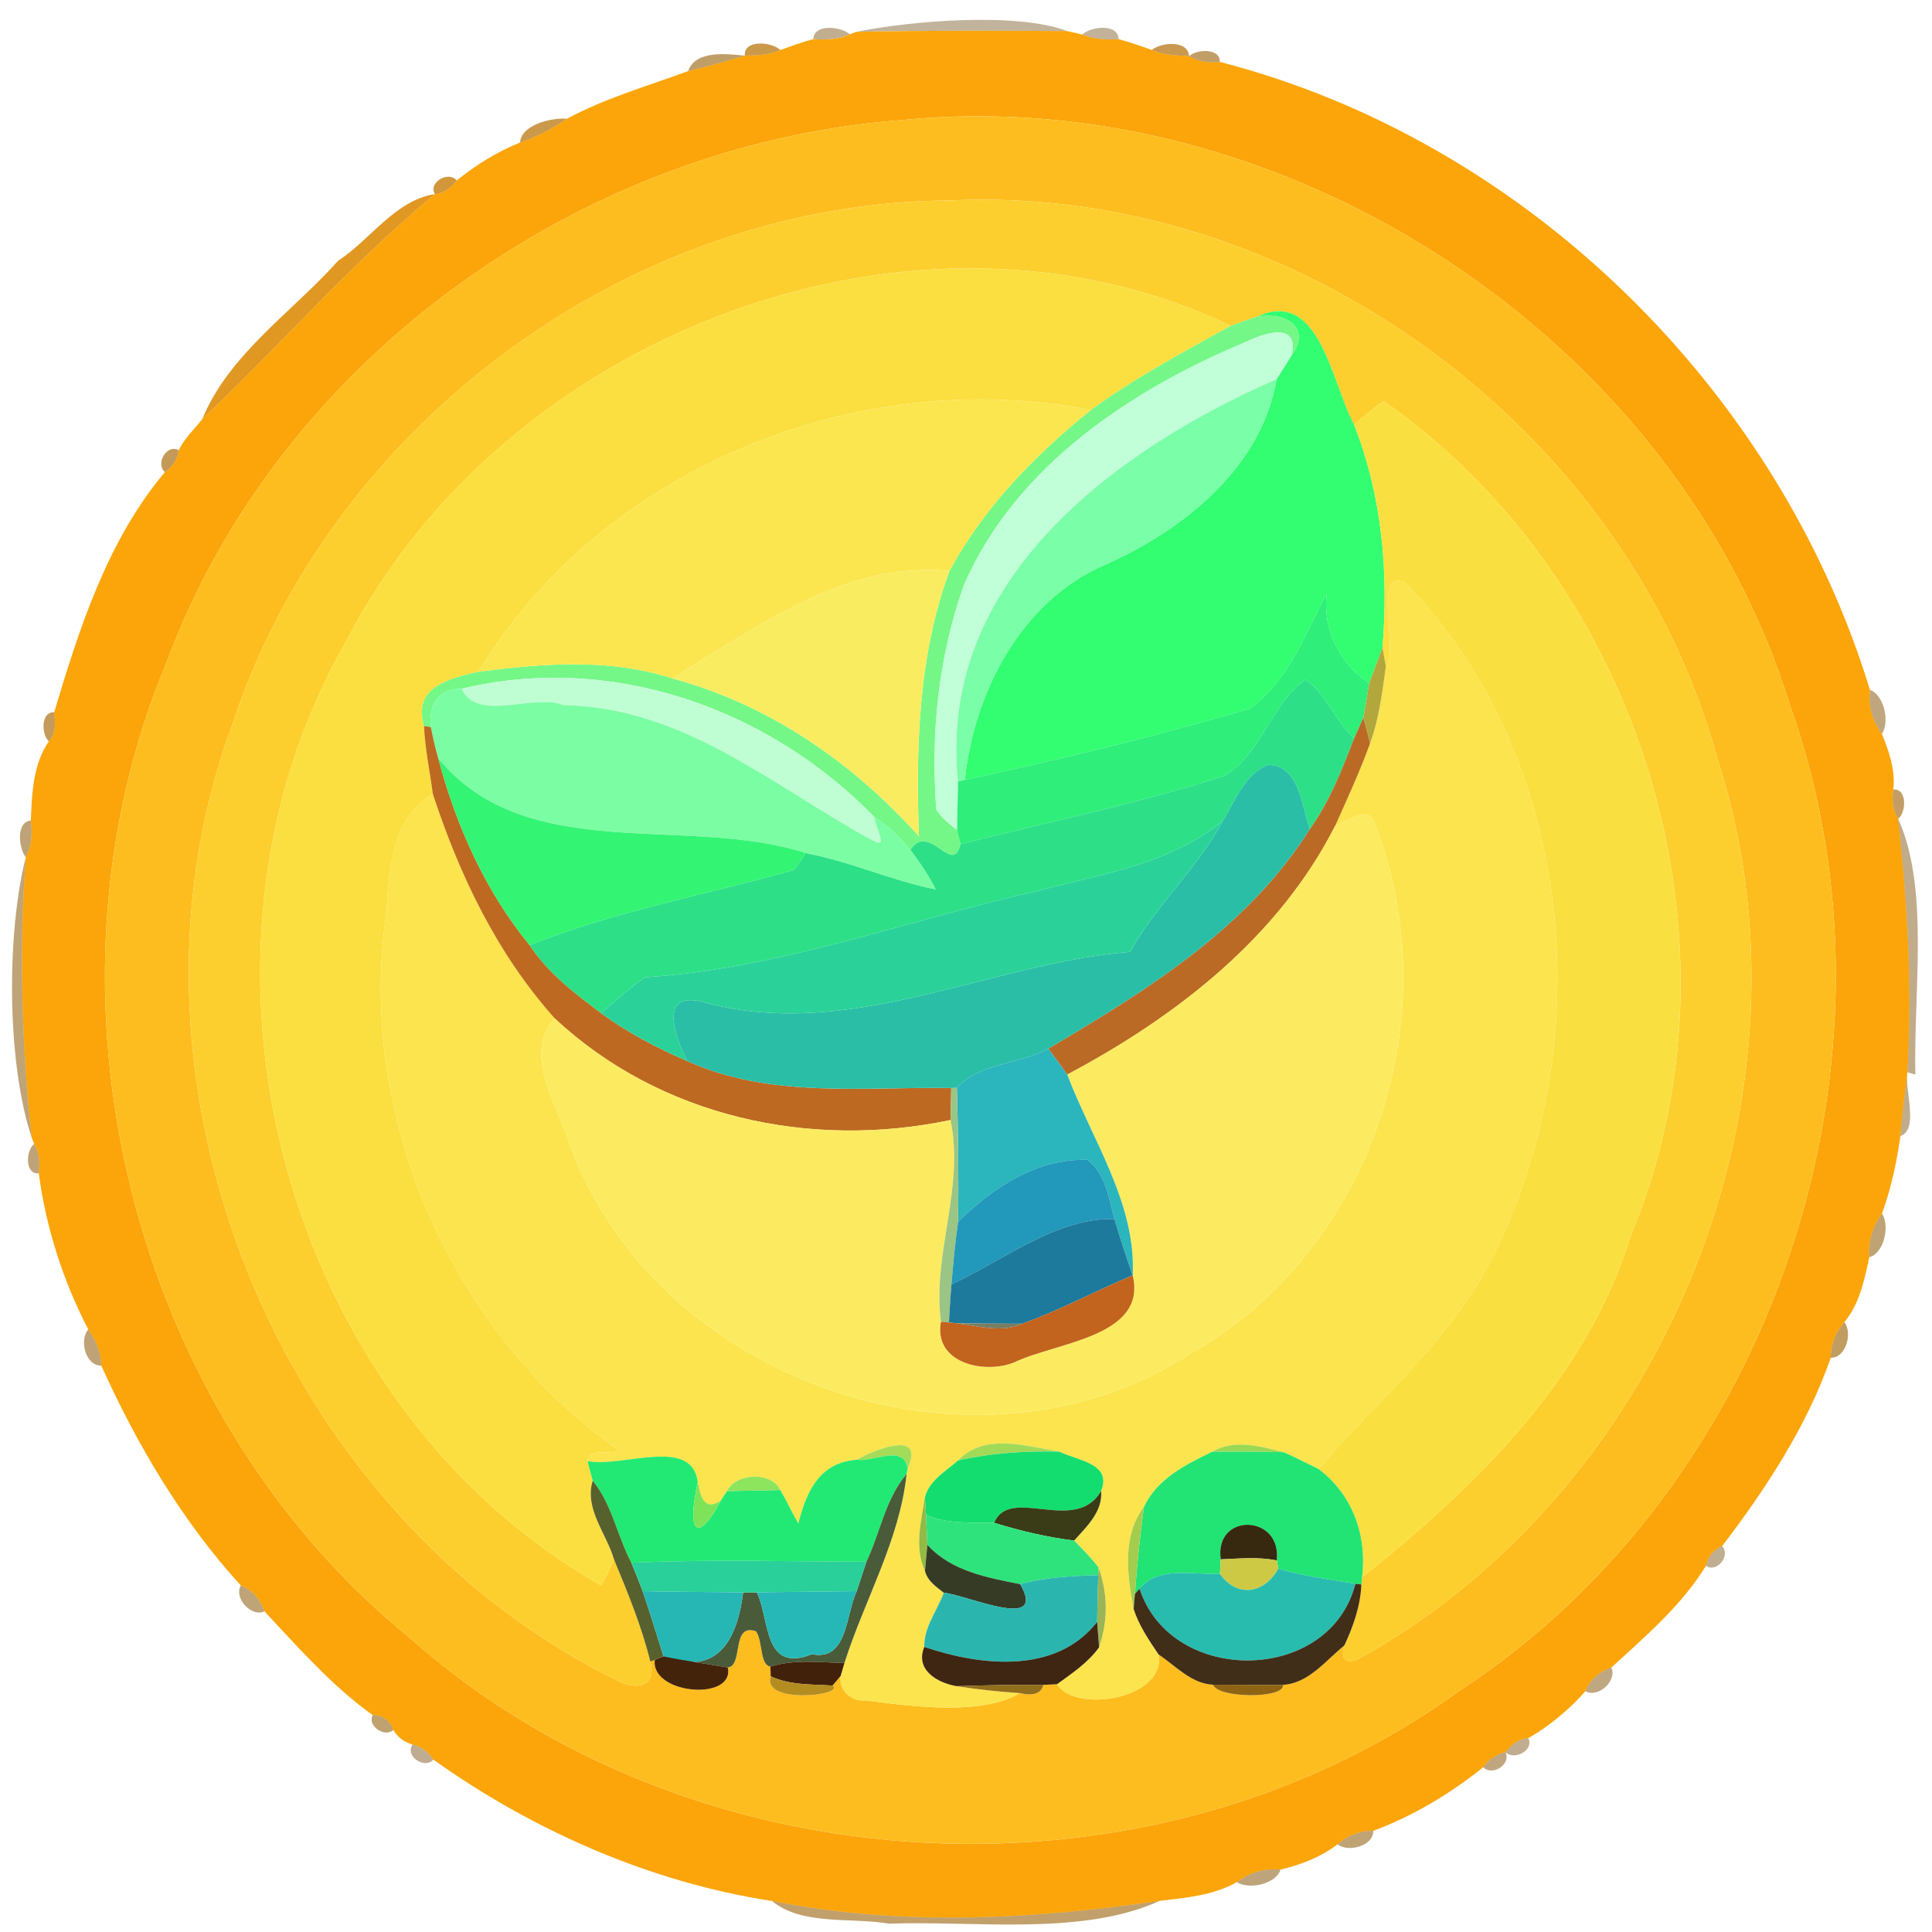 <?xml version="1.0" encoding="UTF-8" ?>
<!DOCTYPE svg PUBLIC "-//W3C//DTD SVG 1.1//EN" "http://www.w3.org/Graphics/SVG/1.1/DTD/svg11.dtd">
<svg width="250pt" height="250pt" viewBox="0 0 250 250" version="1.1" xmlns="http://www.w3.org/2000/svg">
<g id="#633d0064">
<path fill="#633d00" opacity="0.39" d=" M 110.83 4.12 C 117.55 2.73 131.51 1.51 138.10 4.02 C 129.01 3.97 119.92 3.93 110.83 4.12 Z" />
</g>
<g id="#6e44006e">
<path fill="#6e4400" opacity="0.43" d=" M 105.25 5.06 C 105.30 3.04 108.81 3.41 109.96 4.43 C 108.49 5.14 106.84 5.17 105.25 5.06 Z" />
</g>
<g id="#fba50afc">
<path fill="#fba50a" opacity="1.00" d=" M 109.96 4.43 L 110.83 4.12 C 119.92 3.93 129.01 3.97 138.10 4.02 C 138.58 4.13 139.55 4.36 140.04 4.47 C 141.53 5.09 143.15 5.17 144.75 5.07 C 146.20 5.44 147.61 5.97 149.04 6.46 C 150.56 7.13 152.23 7.19 153.87 7.27 C 155.06 7.99 156.46 8.16 157.84 8.01 C 197.31 18.18 230.10 50.34 241.97 89.27 C 241.72 91.33 242.30 93.30 243.52 94.97 C 244.44 97.25 245.29 99.66 244.99 102.17 C 244.78 103.47 244.93 104.81 245.62 105.96 C 246.82 116.84 247.49 127.81 246.82 138.75 C 246.48 141.49 246.15 144.25 245.91 147.01 C 245.43 150.41 244.70 153.80 243.53 157.04 C 242.34 158.69 241.73 160.63 241.89 162.68 C 241.25 165.61 240.64 168.71 238.66 171.08 C 237.53 172.37 236.88 173.97 236.90 175.69 C 233.83 184.54 228.46 192.71 222.84 200.07 C 221.75 200.52 220.97 201.44 220.75 202.61 C 217.62 207.74 212.91 211.74 208.51 215.78 C 207.00 216.30 205.74 217.33 205.15 218.84 C 203.10 221.18 200.45 223.38 197.76 224.92 C 196.52 225.01 195.54 225.78 194.80 226.73 C 193.61 226.97 192.65 227.72 191.93 228.68 C 187.68 232.09 182.82 235.02 177.69 236.91 C 175.97 236.89 174.37 237.53 173.08 238.65 C 170.92 240.32 168.32 241.30 165.69 241.93 C 163.64 241.72 161.68 242.31 160.04 243.55 C 157.02 245.27 153.46 245.57 150.07 245.97 C 133.46 248.41 116.45 249.27 99.90 245.99 C 84.18 243.58 68.98 236.89 56.08 227.70 C 55.42 226.76 54.53 225.99 53.38 225.75 C 52.27 225.41 51.44 224.78 50.89 223.86 C 50.54 222.66 49.47 221.91 48.23 221.93 C 43.08 218.29 38.62 213.21 34.22 208.51 C 33.70 207.00 32.68 205.72 31.16 205.16 C 23.65 196.96 17.67 186.86 13.10 176.69 C 13.10 174.97 12.38 173.42 11.42 172.03 C 8.16 165.75 5.94 158.83 5.02 151.83 C 5.19 150.52 5.10 149.17 4.42 148.02 L 4.09 147.18 C 2.81 135.17 2.44 122.99 3.34 110.94 C 4.09 109.47 4.22 107.80 3.99 106.18 C 4.12 102.74 4.28 98.83 6.32 95.93 C 7.28 94.90 7.16 93.45 7.01 92.17 C 10.22 81.42 13.92 69.86 21.34 61.09 C 22.29 60.41 23.00 59.46 23.13 58.27 C 23.84 56.73 25.15 55.55 26.18 54.22 C 36.33 44.64 45.50 34.02 56.28 25.12 C 57.47 25.01 58.41 24.28 59.10 23.35 C 61.58 21.35 64.33 19.64 67.30 18.44 C 69.46 17.71 71.50 16.66 73.38 15.36 C 78.32 12.69 83.79 11.14 89.04 9.20 C 91.51 8.63 93.95 7.93 96.38 7.20 C 97.93 7.18 99.53 7.14 100.97 6.47 C 102.38 5.97 103.79 5.44 105.25 5.06 C 106.84 5.17 108.49 5.14 109.96 4.43 M 116.41 15.56 C 75.10 18.76 36.12 46.52 21.58 85.64 C 3.55 128.64 16.82 182.50 53.03 211.95 C 89.77 244.57 148.97 247.68 188.80 218.82 C 229.56 192.24 247.94 137.00 231.62 91.25 C 216.85 43.50 165.94 10.47 116.41 15.56 Z" />
</g>
<g id="#673f0067">
<path fill="#673f00" opacity="0.40" d=" M 140.04 4.47 C 141.16 3.40 144.72 3.02 144.75 5.07 C 143.15 5.17 141.53 5.09 140.04 4.47 Z" />
</g>
<g id="#b66f00b6">
<path fill="#b66f00" opacity="0.71" d=" M 96.38 7.20 C 96.20 5.09 99.87 5.39 100.97 6.47 C 99.53 7.14 97.93 7.18 96.38 7.20 Z" />
</g>
<g id="#b06c00b0">
<path fill="#b06c00" opacity="0.69" d=" M 149.04 6.46 C 150.28 5.44 153.73 5.17 153.87 7.27 C 152.23 7.19 150.56 7.13 149.04 6.46 Z" />
</g>
<g id="#965c0096">
<path fill="#965c00" opacity="0.59" d=" M 89.04 9.20 C 90.01 6.46 93.99 6.97 96.38 7.20 C 93.95 7.93 91.51 8.63 89.04 9.20 Z" />
</g>
<g id="#965c0097">
<path fill="#965c00" opacity="0.59" d=" M 153.87 7.27 C 154.85 6.35 157.92 6.19 157.84 8.01 C 156.46 8.16 155.06 7.99 153.87 7.27 Z" />
</g>
<g id="#b56f00b5">
<path fill="#b56f00" opacity="0.71" d=" M 67.30 18.44 C 67.42 16.18 71.28 15.20 73.38 15.36 C 71.50 16.66 69.46 17.71 67.30 18.44 Z" />
</g>
<g id="#fdbd1eff">
<path fill="#fdbd1e" opacity="1.00" d=" M 116.41 15.56 C 165.94 10.47 216.85 43.50 231.62 91.25 C 247.94 137.00 229.56 192.24 188.80 218.82 C 148.97 247.68 89.77 244.57 53.03 211.95 C 16.82 182.50 3.55 128.64 21.58 85.64 C 36.12 46.52 75.10 18.76 116.41 15.56 M 29.98 93.99 C 13.05 140.07 36.24 196.36 80.31 217.66 C 82.72 218.76 84.98 217.97 84.15 215.00 L 84.73 214.79 C 84.18 219.28 95.10 220.17 94.18 215.77 C 96.22 215.56 94.59 209.95 97.83 211.09 C 98.72 212.34 98.30 215.45 99.69 215.66 L 99.73 216.92 C 98.53 220.61 109.52 219.38 107.73 218.11 C 107.99 217.80 108.52 217.17 108.78 216.86 C 108.53 218.76 110.14 220.20 111.99 220.03 C 118.37 220.86 127.00 221.99 131.99 219.09 C 133.71 219.50 134.72 219.14 135.02 218.02 C 135.46 218.00 136.33 217.96 136.77 217.94 C 139.25 221.78 150.89 219.79 149.92 214.09 C 152.13 215.56 154.16 217.88 156.97 218.00 C 157.52 219.78 166.33 219.84 166.02 218.02 C 169.35 217.83 171.54 214.86 173.96 212.92 C 173.24 215.18 174.73 215.37 176.35 214.36 C 215.79 192.18 236.31 141.20 222.16 97.93 C 210.41 55.24 167.24 23.84 122.99 25.94 C 81.67 26.13 42.80 54.77 29.98 93.99 Z" />
</g>
<g id="#c47901c4">
<path fill="#c47901" opacity="0.77" d=" M 56.28 25.12 C 55.37 23.60 58.02 22.07 59.10 23.35 C 58.41 24.28 57.47 25.01 56.28 25.12 Z" />
</g>
<g id="#db8801db">
<path fill="#db8801" opacity="0.86" d=" M 43.75 33.74 C 47.88 31.08 51.15 25.88 56.28 25.12 C 45.50 34.02 36.33 44.64 26.18 54.22 C 29.64 45.80 37.81 40.40 43.75 33.74 Z" />
</g>
<g id="#fccf2eff">
<path fill="#fccf2e" opacity="1.00" d=" M 29.98 93.99 C 42.80 54.77 81.67 26.13 122.99 25.94 C 167.24 23.84 210.41 55.24 222.16 97.93 C 236.31 141.20 215.79 192.18 176.35 214.36 C 174.73 215.37 173.24 215.18 173.96 212.92 C 175.12 210.43 176.05 207.80 176.16 205.03 L 176.25 204.11 C 190.88 192.43 205.36 178.44 210.99 159.94 C 226.89 122.12 212.49 75.25 179.04 51.90 C 177.67 52.80 176.45 53.90 175.22 54.96 C 172.32 49.65 170.78 37.19 162.70 40.97 C 161.54 41.33 160.41 41.75 159.27 42.16 C 118.41 22.70 65.31 43.25 44.86 82.87 C 21.14 123.99 36.52 181.64 77.80 205.16 C 78.40 204.07 78.96 202.95 79.46 201.81 C 81.24 206.12 83.03 210.46 84.15 215.00 C 84.98 217.97 82.72 218.76 80.31 217.66 C 36.24 196.36 13.05 140.07 29.98 93.99 Z" />
</g>
<g id="#fbdf40ff">
<path fill="#fbdf40" opacity="1.00" d=" M 44.86 82.87 C 65.31 43.25 118.41 22.70 159.27 42.16 C 153.11 45.57 146.85 48.89 141.16 53.06 C 111.26 47.19 78.01 60.39 61.91 86.92 C 58.09 87.82 53.38 88.90 54.87 93.95 C 54.98 96.90 55.63 99.78 56.00 102.71 C 50.71 105.96 50.33 112.42 50.01 118.04 C 46.04 144.38 58.44 172.45 80.12 187.70 C 78.93 188.31 76.08 187.29 76.04 189.07 C 76.23 189.92 76.45 190.76 76.70 191.60 C 75.57 195.22 78.49 198.44 79.46 201.81 C 78.96 202.95 78.40 204.07 77.80 205.16 C 36.52 181.64 21.14 123.99 44.86 82.87 Z" />
</g>
<g id="#33fd71ff">
<path fill="#33fd71" opacity="1.00" d=" M 162.70 40.97 C 170.78 37.19 172.32 49.65 175.22 54.96 C 178.84 64.15 179.70 73.99 178.90 83.81 C 178.30 85.35 177.74 86.90 177.16 88.45 C 173.37 85.80 171.16 81.66 171.67 76.84 C 168.86 82.09 166.75 88.08 161.71 91.70 C 149.56 95.28 137.23 98.26 124.85 100.92 C 126.01 89.62 132.15 77.71 143.03 73.06 C 153.07 68.61 163.26 60.52 165.18 49.07 C 165.84 48.05 166.49 47.01 167.13 45.97 C 169.60 42.70 166.82 40.32 162.70 40.97 Z" />
</g>
<g id="#74f787ff">
<path fill="#74f787" opacity="1.00" d=" M 159.27 42.16 C 160.41 41.75 161.54 41.33 162.70 40.97 C 166.82 40.32 169.60 42.70 167.13 45.97 C 168.17 41.63 163.66 43.04 161.27 44.22 C 146.30 50.46 131.41 60.36 124.74 75.69 C 121.44 84.95 120.40 94.98 121.16 104.75 C 121.83 105.84 122.84 106.63 123.84 107.40 C 123.95 107.86 124.18 108.77 124.29 109.23 C 123.30 113.50 120.24 106.24 117.79 109.98 C 116.41 108.41 114.98 106.85 113.17 105.76 C 99.50 91.66 79.15 84.44 59.74 89.13 C 56.71 89.10 55.43 91.22 55.75 94.08 L 54.87 93.95 C 53.38 88.90 58.09 87.82 61.91 86.92 C 70.23 85.86 78.86 85.13 86.97 87.78 C 99.48 91.14 110.33 98.64 118.91 108.23 C 118.50 96.66 118.81 84.85 122.87 73.86 C 127.35 65.62 133.91 58.89 141.16 53.06 C 146.85 48.89 153.11 45.57 159.27 42.16 Z" />
</g>
<g id="#c0ffd7ff">
<path fill="#c0ffd7" opacity="1.00" d=" M 161.27 44.22 C 163.66 43.04 168.17 41.63 167.13 45.97 C 166.49 47.01 165.84 48.05 165.18 49.07 C 144.24 58.22 121.20 75.21 123.97 101.12 C 123.92 103.21 123.89 105.30 123.84 107.40 C 122.84 106.63 121.83 105.84 121.16 104.75 C 120.40 94.98 121.44 84.95 124.74 75.69 C 131.41 60.36 146.30 50.46 161.27 44.22 Z" />
</g>
<g id="#7afea8ff">
<path fill="#7afea8" opacity="1.00" d=" M 123.97 101.12 C 121.20 75.21 144.24 58.22 165.18 49.07 C 163.26 60.52 153.07 68.61 143.03 73.06 C 132.15 77.71 126.01 89.62 124.85 100.92 L 123.97 101.12 Z" />
</g>
<g id="#fbe64fff">
<path fill="#fbe64f" opacity="1.00" d=" M 61.91 86.92 C 78.01 60.39 111.26 47.19 141.16 53.06 C 133.91 58.89 127.35 65.62 122.87 73.86 C 109.07 72.64 98.03 81.14 86.97 87.78 C 78.86 85.13 70.23 85.86 61.91 86.92 Z" />
</g>
<g id="#fadf40ff">
<path fill="#fadf40" opacity="1.00" d=" M 175.22 54.96 C 176.45 53.90 177.67 52.80 179.04 51.90 C 212.49 75.25 226.89 122.12 210.99 159.94 C 205.36 178.44 190.88 192.43 176.25 204.11 C 176.92 198.65 174.98 193.32 170.59 190.07 C 178.86 180.53 189.08 172.30 194.27 160.29 C 206.88 132.90 203.24 97.37 181.78 75.34 C 177.48 73.60 181.10 83.80 179.33 86.23 C 179.22 85.63 179.01 84.42 178.90 83.81 C 179.70 73.99 178.84 64.15 175.22 54.96 Z" />
</g>
<g id="#a56500a5">
<path fill="#a56500" opacity="0.65" d=" M 21.34 61.09 C 20.07 60.00 21.60 57.37 23.13 58.27 C 23.00 59.46 22.29 60.41 21.34 61.09 Z" />
</g>
<g id="#f9ec61ff">
<path fill="#f9ec61" opacity="1.00" d=" M 86.97 87.78 C 98.03 81.14 109.07 72.64 122.87 73.86 C 118.81 84.85 118.50 96.66 118.91 108.23 C 110.33 98.64 99.48 91.14 86.97 87.78 Z" />
</g>
<g id="#fbe44dff">
<path fill="#fbe44d" opacity="1.00" d=" M 179.33 86.23 C 181.10 83.80 177.48 73.60 181.78 75.34 C 203.24 97.37 206.88 132.90 194.27 160.29 C 189.08 172.30 178.86 180.53 170.59 190.07 C 169.09 189.36 167.62 188.57 166.10 187.92 C 163.13 187.15 159.68 186.17 156.85 187.86 C 153.40 189.54 149.73 191.35 148.02 195.01 C 145.16 198.76 145.87 203.86 146.69 208.20 C 147.38 210.35 148.67 212.23 149.92 214.09 C 150.89 219.79 139.25 221.78 136.77 217.94 C 138.72 216.53 140.79 215.15 142.22 213.16 C 143.40 209.69 143.37 206.25 142.15 202.84 C 141.21 201.58 140.08 200.48 138.99 199.35 C 140.61 197.54 142.72 195.59 142.48 192.92 C 143.94 189.35 139.42 189.02 137.10 187.85 C 132.88 187.14 127.35 185.36 123.98 188.98 C 122.38 190.39 120.21 191.57 119.68 193.79 C 119.20 196.86 118.28 200.28 119.69 203.26 C 120.00 204.58 121.14 205.32 122.13 206.10 C 121.27 208.43 119.55 210.53 119.60 213.11 C 118.39 216.07 121.25 217.75 123.79 218.19 C 126.49 218.62 129.25 218.90 131.99 219.09 C 127.00 221.99 118.37 220.86 111.99 220.03 C 110.14 220.20 108.53 218.76 108.78 216.86 C 108.90 216.44 109.15 215.61 109.27 215.19 C 111.86 207.04 116.42 199.29 117.31 190.74 L 117.45 190.00 C 119.77 184.96 113.28 187.50 110.86 188.89 C 106.05 189.24 104.35 192.99 103.30 197.15 C 102.49 195.72 101.80 194.23 100.97 192.81 C 99.86 190.38 95.16 190.60 94.07 192.95 C 93.87 193.27 93.45 193.89 93.25 194.21 C 91.05 195.58 90.66 193.56 90.29 191.76 C 89.52 185.83 80.61 189.94 76.04 189.07 C 76.08 187.29 78.93 188.31 80.12 187.70 C 58.44 172.45 46.04 144.38 50.01 118.04 C 50.33 112.42 50.71 105.96 56.00 102.71 C 59.47 113.29 64.31 123.42 71.79 131.79 C 67.49 136.50 72.31 143.25 73.76 148.18 C 85.04 179.10 126.50 193.11 154.11 175.12 C 177.35 162.00 187.56 131.69 178.02 106.96 C 177.37 103.86 174.64 106.23 172.80 106.81 C 174.36 103.29 175.99 99.80 177.29 96.18 C 178.46 92.99 178.87 89.58 179.33 86.23 Z" />
</g>
<g id="#2fee7aff">
<path fill="#2fee7a" opacity="1.00" d=" M 161.71 91.70 C 166.75 88.08 168.86 82.09 171.67 76.84 C 171.16 81.66 173.37 85.80 177.16 88.45 C 176.93 89.92 176.69 91.39 176.42 92.86 C 176.12 93.53 175.52 94.87 175.22 95.54 C 172.80 93.29 171.61 89.80 168.96 87.92 C 164.55 90.88 163.18 97.71 158.39 100.40 C 147.21 104.00 135.67 106.34 124.29 109.23 C 124.18 108.77 123.95 107.86 123.84 107.40 C 123.89 105.30 123.92 103.21 123.97 101.12 L 124.85 100.92 C 137.23 98.26 149.56 95.28 161.71 91.70 Z" />
</g>
<g id="#b2a73cff">
<path fill="#b2a73c" opacity="1.00" d=" M 177.16 88.45 C 177.74 86.90 178.30 85.35 178.90 83.81 C 179.01 84.42 179.22 85.63 179.33 86.23 C 178.87 89.58 178.46 92.99 177.29 96.18 C 177.01 95.07 176.72 93.96 176.42 92.86 C 176.69 91.39 176.93 89.92 177.16 88.45 Z" />
</g>
<g id="#bffed3ff">
<path fill="#bffed3" opacity="1.00" d=" M 59.74 89.13 C 79.15 84.44 99.50 91.66 113.17 105.76 C 113.07 106.61 115.05 109.88 113.14 108.87 C 100.21 101.91 88.62 91.49 72.91 91.25 C 69.13 89.66 61.70 93.56 59.74 89.13 Z" />
</g>
<g id="#2de088ff">
<path fill="#2de088" opacity="1.00" d=" M 158.39 100.40 C 163.18 97.71 164.55 90.88 168.96 87.92 C 171.61 89.80 172.80 93.29 175.22 95.54 C 173.66 99.60 172.05 103.72 169.49 107.28 C 168.45 104.35 168.14 98.99 164.09 98.98 C 161.08 100.15 159.84 103.61 158.24 106.19 C 151.43 111.85 142.58 113.06 134.30 115.28 C 117.37 119.07 100.88 125.36 83.46 126.46 C 81.43 127.83 79.66 129.56 77.75 131.09 C 74.35 128.54 70.86 125.90 68.52 122.29 C 79.53 117.92 91.25 115.78 102.63 112.60 C 103.26 111.93 103.79 111.19 104.21 110.37 C 109.96 111.44 115.33 113.93 121.07 115.08 C 120.15 113.28 119.02 111.59 117.79 109.98 C 120.24 106.24 123.30 113.50 124.29 109.23 C 135.67 106.34 147.21 104.00 158.39 100.40 Z" />
</g>
<g id="#7bfda3ff">
<path fill="#7bfda3" opacity="1.00" d=" M 55.75 94.08 C 55.43 91.22 56.71 89.10 59.74 89.13 C 61.70 93.56 69.13 89.66 72.91 91.25 C 88.62 91.49 100.21 101.91 113.14 108.87 C 115.05 109.88 113.07 106.61 113.17 105.76 C 114.98 106.85 116.41 108.41 117.79 109.98 C 119.02 111.59 120.15 113.28 121.07 115.08 C 115.33 113.93 109.96 111.44 104.21 110.37 C 88.67 105.40 68.23 112.05 56.72 98.16 C 56.32 96.82 56.03 95.45 55.75 94.08 Z" />
</g>
<g id="#804f0080">
<path fill="#804f00" opacity="0.50" d=" M 241.97 89.27 C 243.73 89.87 244.59 93.30 243.52 94.97 C 242.30 93.30 241.72 91.33 241.97 89.27 Z" />
</g>
<g id="#a66600a6">
<path fill="#a66600" opacity="0.65" d=" M 6.32 95.93 C 5.34 95.03 5.27 92.06 7.01 92.17 C 7.16 93.45 7.28 94.90 6.32 95.93 Z" />
</g>
<g id="#bb6a25ff">
<path fill="#bb6a25" opacity="1.00" d=" M 176.42 92.86 C 176.72 93.96 177.01 95.07 177.29 96.18 C 175.99 99.80 174.36 103.29 172.80 106.81 C 165.44 121.31 152.20 131.56 138.10 139.05 C 137.30 137.92 136.46 136.81 135.64 135.69 C 148.36 128.18 161.43 120.10 169.49 107.28 C 172.05 103.72 173.66 99.60 175.22 95.54 C 175.52 94.87 176.12 93.53 176.42 92.86 Z" />
</g>
<g id="#bd6921ff">
<path fill="#bd6921" opacity="1.00" d=" M 54.87 93.95 L 55.75 94.08 C 56.03 95.45 56.32 96.82 56.72 98.16 C 59.02 106.85 62.80 115.30 68.52 122.29 C 70.86 125.90 74.35 128.54 77.75 131.09 C 81.19 133.60 84.98 135.60 88.89 137.28 C 99.66 142.16 111.62 140.61 123.09 140.79 C 123.06 142.16 123.03 143.55 123.00 144.93 C 104.87 148.76 85.46 144.55 71.79 131.79 C 64.31 123.42 59.47 113.29 56.00 102.71 C 55.63 99.78 54.98 96.90 54.87 93.95 Z" />
</g>
<g id="#33f473ff">
<path fill="#33f473" opacity="1.00" d=" M 56.72 98.16 C 68.23 112.05 88.67 105.40 104.21 110.37 C 103.79 111.19 103.26 111.93 102.63 112.60 C 91.25 115.78 79.53 117.92 68.52 122.29 C 62.80 115.30 59.02 106.85 56.72 98.16 Z" />
</g>
<g id="#2abea6ff">
<path fill="#2abea6" opacity="1.00" d=" M 158.24 106.19 C 159.84 103.61 161.08 100.15 164.09 98.98 C 168.14 98.99 168.45 104.35 169.49 107.28 C 161.43 120.10 148.36 128.18 135.64 135.69 C 131.92 137.76 126.57 137.57 123.82 140.77 L 123.09 140.79 C 111.62 140.61 99.66 142.16 88.89 137.28 C 87.57 134.52 85.12 128.55 90.46 129.52 C 109.60 135.05 127.71 124.66 146.25 123.17 C 149.60 117.05 155.00 112.37 158.24 106.19 Z" />
</g>
<g id="#995e0099">
<path fill="#995e00" opacity="0.60" d=" M 244.99 102.17 C 246.80 102.00 246.69 105.10 245.62 105.96 C 244.93 104.81 244.78 103.47 244.99 102.17 Z" />
</g>
<g id="#fceb60ff">
<path fill="#fceb60" opacity="1.00" d=" M 172.80 106.81 C 174.64 106.23 177.37 103.86 178.02 106.96 C 187.56 131.69 177.35 162.00 154.11 175.12 C 126.50 193.11 85.04 179.10 73.76 148.18 C 72.31 143.25 67.49 136.50 71.79 131.79 C 85.46 144.55 104.87 148.76 123.00 144.93 C 124.83 153.76 120.60 162.33 121.76 171.03 C 120.78 176.36 127.27 177.84 131.18 176.31 C 136.65 173.66 148.47 173.03 146.57 165.03 C 147.04 155.75 141.31 147.50 138.10 139.05 C 152.20 131.56 165.44 121.31 172.80 106.81 Z" />
</g>
<g id="#89540089">
<path fill="#895400" opacity="0.54" d=" M 3.34 110.94 C 2.41 109.75 2.05 106.34 3.99 106.18 C 4.22 107.80 4.09 109.47 3.34 110.94 Z" />
</g>
<g id="#2ad299ff">
<path fill="#2ad299" opacity="1.00" d=" M 134.30 115.28 C 142.58 113.06 151.43 111.85 158.24 106.19 C 155.00 112.37 149.60 117.05 146.25 123.17 C 127.71 124.66 109.60 135.05 90.46 129.52 C 85.12 128.55 87.57 134.52 88.89 137.28 C 84.98 135.60 81.19 133.60 77.75 131.09 C 79.66 129.56 81.43 127.83 83.46 126.46 C 100.88 125.36 117.37 119.07 134.30 115.28 Z" />
</g>
<g id="#75480175">
<path fill="#754801" opacity="0.46" d=" M 245.62 105.96 C 249.70 114.93 247.59 128.38 247.85 139.05 L 246.82 138.75 C 247.49 127.81 246.82 116.84 245.62 105.96 Z" />
</g>
<g id="#87530087">
<path fill="#875300" opacity="0.53" d=" M 4.09 147.18 C 0.76 137.08 0.93 120.28 3.34 110.94 C 2.44 122.99 2.81 135.17 4.09 147.18 Z" />
<path fill="#875300" opacity="0.53" d=" M 31.16 205.16 C 32.68 205.72 33.70 207.00 34.22 208.51 C 32.53 209.30 30.23 206.80 31.16 205.16 Z" />
</g>
<g id="#2bb5bcff">
<path fill="#2bb5bc" opacity="1.00" d=" M 123.82 140.77 C 126.57 137.57 131.92 137.76 135.64 135.69 C 136.46 136.81 137.30 137.92 138.10 139.05 C 141.31 147.50 147.04 155.75 146.57 165.03 C 145.73 162.62 144.91 160.19 144.21 157.74 C 143.48 155.03 143.08 151.96 140.74 150.09 C 134.17 149.86 128.46 153.69 123.98 158.10 C 124.06 152.32 123.98 146.54 123.82 140.77 Z" />
</g>
<g id="#72470172">
<path fill="#724701" opacity="0.45" d=" M 245.91 147.01 C 246.15 144.25 246.48 141.49 246.82 138.75 C 246.46 141.21 248.33 146.15 245.91 147.01 Z" />
</g>
<g id="#9bc584ff">
<path fill="#9bc584" opacity="1.00" d=" M 123.09 140.79 L 123.82 140.77 C 123.98 146.54 124.06 152.32 123.98 158.10 C 123.60 160.79 123.34 163.48 123.12 166.20 C 122.97 167.83 122.89 169.48 122.79 171.12 L 121.76 171.03 C 120.60 162.33 124.83 153.76 123.00 144.93 C 123.03 143.55 123.06 142.16 123.09 140.79 Z" />
</g>
<g id="#86520086">
<path fill="#865200" opacity="0.53" d=" M 4.42 148.02 C 5.10 149.17 5.19 150.52 5.02 151.83 C 3.19 151.99 3.33 148.87 4.42 148.02 Z" />
</g>
<g id="#2298baff">
<path fill="#2298ba" opacity="1.00" d=" M 123.98 158.10 C 128.46 153.69 134.17 149.86 140.74 150.09 C 143.08 151.96 143.48 155.03 144.21 157.74 C 136.72 157.53 129.88 163.07 123.12 166.20 C 123.34 163.48 123.60 160.79 123.98 158.10 Z" />
</g>
<g id="#1d7a9dff">
<path fill="#1d7a9d" opacity="1.00" d=" M 123.12 166.20 C 129.88 163.07 136.72 157.53 144.21 157.74 C 144.91 160.19 145.73 162.62 146.57 165.03 C 141.76 167.03 137.17 169.55 132.26 171.29 C 129.43 171.29 126.60 171.27 123.77 171.23 L 122.79 171.12 C 122.89 169.48 122.97 167.83 123.12 166.20 Z" />
</g>
<g id="#89550189">
<path fill="#895501" opacity="0.54" d=" M 241.89 162.68 C 241.73 160.63 242.34 158.69 243.53 157.04 C 244.60 158.69 243.74 162.21 241.89 162.68 Z" />
<path fill="#895501" opacity="0.54" d=" M 173.08 238.65 C 174.37 237.53 175.97 236.89 177.69 236.91 C 177.78 238.83 174.50 239.77 173.08 238.65 Z" />
</g>
<g id="#c2631eff">
<path fill="#c2631e" opacity="1.00" d=" M 132.26 171.29 C 137.17 169.55 141.76 167.03 146.57 165.03 C 148.47 173.03 136.65 173.66 131.18 176.31 C 127.27 177.84 120.78 176.36 121.76 171.03 L 122.79 171.12 L 123.77 171.23 C 126.58 171.56 129.55 172.53 132.26 171.29 Z" />
</g>
<g id="#7a7e60ff">
<path fill="#7a7e60" opacity="1.00" d=" M 123.77 171.23 C 126.60 171.27 129.43 171.29 132.26 171.29 C 129.55 172.53 126.58 171.56 123.77 171.23 Z" />
</g>
<g id="#9d62019d">
<path fill="#9d6201" opacity="0.62" d=" M 236.90 175.69 C 236.88 173.97 237.53 172.37 238.66 171.08 C 239.77 172.51 238.82 175.78 236.90 175.69 Z" />
</g>
<g id="#8a54008a">
<path fill="#8a5400" opacity="0.54" d=" M 11.42 172.03 C 12.38 173.42 13.10 174.97 13.10 176.69 C 11.13 176.81 10.19 173.43 11.42 172.03 Z" />
</g>
<g id="#a4dc59ff">
<path fill="#a4dc59" opacity="1.00" d=" M 110.86 188.89 C 113.28 187.50 119.77 184.96 117.45 190.00 C 116.95 186.81 113.01 189.25 110.86 188.89 Z" />
</g>
<g id="#a1da59ff">
<path fill="#a1da59" opacity="1.00" d=" M 123.98 188.98 C 127.35 185.36 132.88 187.14 137.10 187.85 C 132.69 187.73 128.28 188.02 123.98 188.98 Z" />
</g>
<g id="#9bd855ff">
<path fill="#9bd855" opacity="1.00" d=" M 156.85 187.86 C 159.68 186.17 163.13 187.15 166.10 187.92 C 163.00 187.84 159.93 187.85 156.85 187.86 Z" />
</g>
<g id="#21e973ff">
<path fill="#21e973" opacity="1.00" d=" M 110.86 188.89 C 113.01 189.25 116.95 186.81 117.45 190.00 L 117.31 190.74 C 114.55 193.99 113.90 198.33 112.12 202.08 C 101.98 202.06 91.83 201.75 81.70 202.22 C 79.87 198.75 79.21 194.70 76.70 191.60 C 76.45 190.76 76.23 189.92 76.04 189.07 C 80.61 189.94 89.52 185.83 90.29 191.76 C 88.62 199.60 90.88 198.86 93.25 194.21 C 93.45 193.89 93.87 193.27 94.07 192.95 C 95.80 192.92 99.25 192.85 100.97 192.81 C 101.80 194.23 102.49 195.72 103.30 197.15 C 104.35 192.99 106.05 189.24 110.86 188.89 Z" />
</g>
<g id="#13dd6eff">
<path fill="#13dd6e" opacity="1.00" d=" M 123.98 188.98 C 128.28 188.02 132.69 187.73 137.10 187.85 C 139.42 189.02 143.94 189.35 142.48 192.92 C 139.23 198.65 130.65 192.16 128.65 197.05 C 125.67 196.97 122.61 197.26 119.83 196.02 C 119.79 195.47 119.72 194.35 119.68 193.79 C 120.21 191.57 122.38 190.39 123.98 188.98 Z" />
</g>
<g id="#21e474ff">
<path fill="#21e474" opacity="1.00" d=" M 148.02 195.01 C 149.73 191.35 153.40 189.54 156.85 187.86 C 159.93 187.85 163.00 187.84 166.10 187.92 C 167.62 188.57 169.09 189.36 170.59 190.07 C 174.98 193.32 176.92 198.65 176.25 204.11 L 176.16 205.03 L 175.39 204.94 C 172.04 204.36 168.67 203.98 165.42 202.98 L 165.21 201.92 C 165.90 195.91 157.10 195.67 157.96 201.78 C 157.94 202.25 157.88 203.19 157.86 203.67 C 154.36 203.79 149.88 202.60 147.46 205.58 L 146.86 206.24 C 147.13 202.48 147.51 198.74 148.02 195.01 Z" />
</g>
<g id="#4a5b39ff">
<path fill="#4a5b39" opacity="1.00" d=" M 112.12 202.08 C 113.90 198.33 114.55 193.99 117.31 190.74 C 116.42 199.29 111.86 207.04 109.27 215.19 C 106.07 215.13 102.80 214.67 99.69 215.66 C 98.30 215.45 98.72 212.34 97.83 211.09 C 94.59 209.95 96.22 215.56 94.18 215.77 C 91.40 215.29 88.62 214.91 85.86 214.34 C 93.23 217.12 95.46 211.59 96.16 206.06 C 96.60 206.06 97.49 206.06 97.93 206.05 C 99.63 209.46 98.71 216.59 105.06 214.05 C 109.70 215.00 109.43 208.85 110.86 205.90 C 111.27 204.63 111.69 203.35 112.12 202.08 Z" />
</g>
<g id="#57612dff">
<path fill="#57612d" opacity="1.00" d=" M 79.46 201.81 C 78.49 198.44 75.57 195.22 76.70 191.60 C 79.21 194.70 79.87 198.75 81.70 202.22 C 82.20 203.44 82.69 204.66 83.16 205.90 C 84.11 208.70 84.98 211.52 85.86 214.34 C 85.57 214.45 85.01 214.68 84.73 214.79 L 84.15 215.00 C 83.03 210.46 81.24 206.12 79.46 201.81 Z" />
</g>
<g id="#7fe359ff">
<path fill="#7fe359" opacity="1.00" d=" M 90.29 191.76 C 90.66 193.56 91.05 195.58 93.25 194.21 C 90.88 198.86 88.62 199.60 90.29 191.76 Z" />
</g>
<g id="#8de45dff">
<path fill="#8de45d" opacity="1.00" d=" M 94.07 192.95 C 95.16 190.60 99.86 190.38 100.97 192.81 C 99.25 192.85 95.80 192.92 94.07 192.95 Z" />
</g>
<g id="#3a3b17ff">
<path fill="#3a3b17" opacity="1.00" d=" M 128.65 197.05 C 130.65 192.16 139.23 198.65 142.48 192.92 C 142.72 195.59 140.61 197.54 138.99 199.35 C 135.48 198.91 132.03 198.10 128.65 197.05 Z" />
</g>
<g id="#92ba45ff">
<path fill="#92ba45" opacity="1.00" d=" M 119.69 203.26 C 118.28 200.28 119.20 196.86 119.68 193.79 C 119.72 194.35 119.79 195.47 119.83 196.02 C 119.89 197.31 119.95 198.61 120.00 199.90 C 119.92 200.74 119.77 202.42 119.69 203.26 Z" />
</g>
<g id="#a4cc4dff">
<path fill="#a4cc4d" opacity="1.00" d=" M 146.69 208.20 C 145.87 203.86 145.16 198.76 148.02 195.01 C 147.51 198.74 147.13 202.48 146.86 206.24 C 146.82 206.73 146.73 207.71 146.69 208.20 Z" />
</g>
<g id="#2fe37cff">
<path fill="#2fe37c" opacity="1.00" d=" M 119.83 196.02 C 122.61 197.26 125.67 196.97 128.65 197.05 C 132.03 198.10 135.48 198.91 138.99 199.35 C 140.08 200.48 141.21 201.58 142.15 202.84 L 142.11 203.82 C 138.71 203.94 135.31 204.07 132.02 204.99 C 127.70 204.14 123.08 203.30 120.00 199.90 C 119.95 198.61 119.89 197.31 119.83 196.02 Z" />
</g>
<g id="#372910ff">
<path fill="#372910" opacity="1.00" d=" M 157.96 201.78 C 157.10 195.67 165.90 195.91 165.21 201.92 C 162.82 201.44 160.37 201.68 157.96 201.78 Z" />
</g>
<g id="#363b26ff">
<path fill="#363b26" opacity="1.00" d=" M 120.00 199.90 C 123.08 203.30 127.70 204.14 132.02 204.99 C 135.56 211.16 125.33 206.45 122.13 206.10 C 121.14 205.32 120.00 204.58 119.69 203.26 C 119.77 202.42 119.92 200.74 120.00 199.90 Z" />
</g>
<g id="#6d44016e">
<path fill="#6d4401" opacity="0.43" d=" M 220.75 202.61 C 220.97 201.44 221.75 200.52 222.84 200.07 C 224.00 201.27 222.14 203.59 220.75 202.61 Z" />
</g>
<g id="#cec945ff">
<path fill="#cec945" opacity="1.00" d=" M 157.96 201.78 C 160.37 201.68 162.82 201.44 165.21 201.92 L 165.42 202.98 C 163.61 206.22 160.12 206.81 157.86 203.67 C 157.88 203.19 157.94 202.25 157.96 201.78 Z" />
</g>
<g id="#29d099ff">
<path fill="#29d099" opacity="1.00" d=" M 81.70 202.22 C 91.83 201.75 101.98 202.06 112.12 202.08 C 111.69 203.35 111.27 204.63 110.86 205.90 C 106.54 205.97 102.24 205.98 97.93 206.05 C 97.49 206.06 96.60 206.06 96.16 206.06 C 91.82 205.99 87.49 206.00 83.16 205.90 C 82.69 204.66 82.20 203.44 81.70 202.22 Z" />
</g>
<g id="#9bb455ff">
<path fill="#9bb455" opacity="1.00" d=" M 142.15 202.84 C 143.37 206.25 143.40 209.69 142.22 213.16 C 142.16 212.34 142.03 210.69 141.97 209.87 C 142.00 207.85 142.05 205.83 142.11 203.82 L 142.15 202.84 Z" />
</g>
<g id="#28bcafff">
<path fill="#28bcaf" opacity="1.00" d=" M 147.46 205.58 C 149.88 202.60 154.36 203.79 157.86 203.67 C 160.12 206.81 163.61 206.22 165.42 202.98 C 168.67 203.98 172.04 204.36 175.39 204.94 C 172.06 217.97 151.55 218.15 147.46 205.58 Z" />
</g>
<g id="#2ab6afff">
<path fill="#2ab6af" opacity="1.00" d=" M 132.02 204.99 C 135.31 204.07 138.71 203.94 142.11 203.82 C 142.05 205.83 142.00 207.85 141.97 209.87 C 136.65 216.70 126.91 215.58 119.60 213.11 C 119.55 210.53 121.27 208.43 122.13 206.10 C 125.33 206.45 135.56 211.16 132.02 204.99 Z" />
</g>
<g id="#402e18ff">
<path fill="#402e18" opacity="1.00" d=" M 175.39 204.94 L 176.16 205.03 C 176.05 207.80 175.12 210.43 173.96 212.92 C 171.54 214.86 169.35 217.83 166.02 218.02 C 162.99 218.01 159.99 218.03 156.97 218.00 C 154.16 217.88 152.13 215.56 149.92 214.09 C 148.67 212.23 147.38 210.35 146.69 208.20 C 146.73 207.71 146.82 206.73 146.86 206.24 L 147.46 205.58 C 151.55 218.15 172.06 217.97 175.39 204.94 Z" />
</g>
<g id="#26b7b5ff">
<path fill="#26b7b5" opacity="1.00" d=" M 83.16 205.90 C 87.49 206.00 91.82 205.99 96.16 206.06 C 95.46 211.59 93.23 217.12 85.86 214.34 C 84.98 211.52 84.11 208.70 83.16 205.90 Z" />
</g>
<g id="#26b8b6ff">
<path fill="#26b8b6" opacity="1.00" d=" M 97.93 206.05 C 102.24 205.98 106.54 205.97 110.86 205.90 C 109.43 208.85 109.70 215.00 105.06 214.05 C 98.71 216.59 99.63 209.46 97.93 206.05 Z" />
</g>
<g id="#3e2612ff">
<path fill="#3e2612" opacity="1.00" d=" M 119.60 213.11 C 126.91 215.58 136.65 216.70 141.97 209.87 C 142.03 210.69 142.16 212.34 142.22 213.16 C 140.79 215.15 138.72 216.53 136.77 217.94 C 136.33 217.96 135.46 218.00 135.02 218.02 C 131.27 217.99 127.53 218.07 123.79 218.19 C 121.25 217.75 118.39 216.07 119.60 213.11 Z" />
</g>
<g id="#44230bff">
<path fill="#44230b" opacity="1.00" d=" M 84.73 214.79 C 85.01 214.68 85.57 214.45 85.86 214.34 C 88.62 214.91 91.40 215.29 94.18 215.77 C 95.10 220.17 84.18 219.28 84.73 214.79 Z" />
</g>
<g id="#41210aff">
<path fill="#41210a" opacity="1.00" d=" M 99.69 215.66 C 102.80 214.67 106.07 215.13 109.27 215.19 C 109.15 215.61 108.90 216.44 108.78 216.86 C 108.52 217.17 107.99 217.80 107.73 218.11 C 105.02 217.94 102.24 218.08 99.73 216.92 L 99.69 215.66 Z" />
</g>
<g id="#7d4d017d">
<path fill="#7d4d01" opacity="0.49" d=" M 205.15 218.84 C 205.74 217.33 207.00 216.30 208.51 215.78 C 209.30 217.47 206.79 219.78 205.15 218.84 Z" />
</g>
<g id="#b48d21ff">
<path fill="#b48d21" opacity="1.00" d=" M 99.73 216.92 C 102.24 218.08 105.02 217.94 107.73 218.11 C 109.52 219.38 98.53 220.61 99.73 216.92 Z" />
</g>
<g id="#916e1bff">
<path fill="#916e1b" opacity="1.00" d=" M 123.79 218.19 C 127.53 218.07 131.27 217.99 135.02 218.02 C 134.72 219.14 133.71 219.50 131.99 219.09 C 129.25 218.90 126.49 218.62 123.79 218.19 Z" />
</g>
<g id="#8e6414ff">
<path fill="#8e6414" opacity="1.00" d=" M 156.97 218.00 C 159.99 218.03 162.99 218.01 166.02 218.02 C 166.33 219.84 157.52 219.78 156.97 218.00 Z" />
</g>
<g id="#90590090">
<path fill="#905900" opacity="0.56" d=" M 48.23 221.93 C 49.47 221.91 50.54 222.66 50.89 223.86 C 49.77 224.89 47.48 223.31 48.23 221.93 Z" />
</g>
<g id="#70450170">
<path fill="#704501" opacity="0.44" d=" M 194.80 226.73 C 195.54 225.78 196.52 225.01 197.76 224.92 C 198.55 226.48 195.93 227.86 194.80 226.73 Z" />
</g>
<g id="#6d43006d">
<path fill="#6d4300" opacity="0.43" d=" M 53.38 225.75 C 54.53 225.99 55.42 226.76 56.08 227.70 C 54.93 228.98 52.36 227.24 53.38 225.75 Z" />
</g>
<g id="#804f0180">
<path fill="#804f01" opacity="0.50" d=" M 191.93 228.68 C 192.65 227.72 193.61 226.97 194.80 226.73 C 195.60 228.27 193.11 229.90 191.93 228.68 Z" />
</g>
<g id="#84520085">
<path fill="#845200" opacity="0.52" d=" M 160.04 243.55 C 161.68 242.31 163.64 241.72 165.69 241.93 C 165.17 243.74 161.70 244.59 160.04 243.55 Z" />
</g>
<g id="#945c0194">
<path fill="#945c01" opacity="0.58" d=" M 99.90 245.99 C 116.45 249.27 133.46 248.41 150.07 245.97 C 140.00 250.55 126.27 248.52 115.01 248.92 C 110.17 248.08 103.76 249.20 99.90 245.99 Z" />
</g>
</svg>
